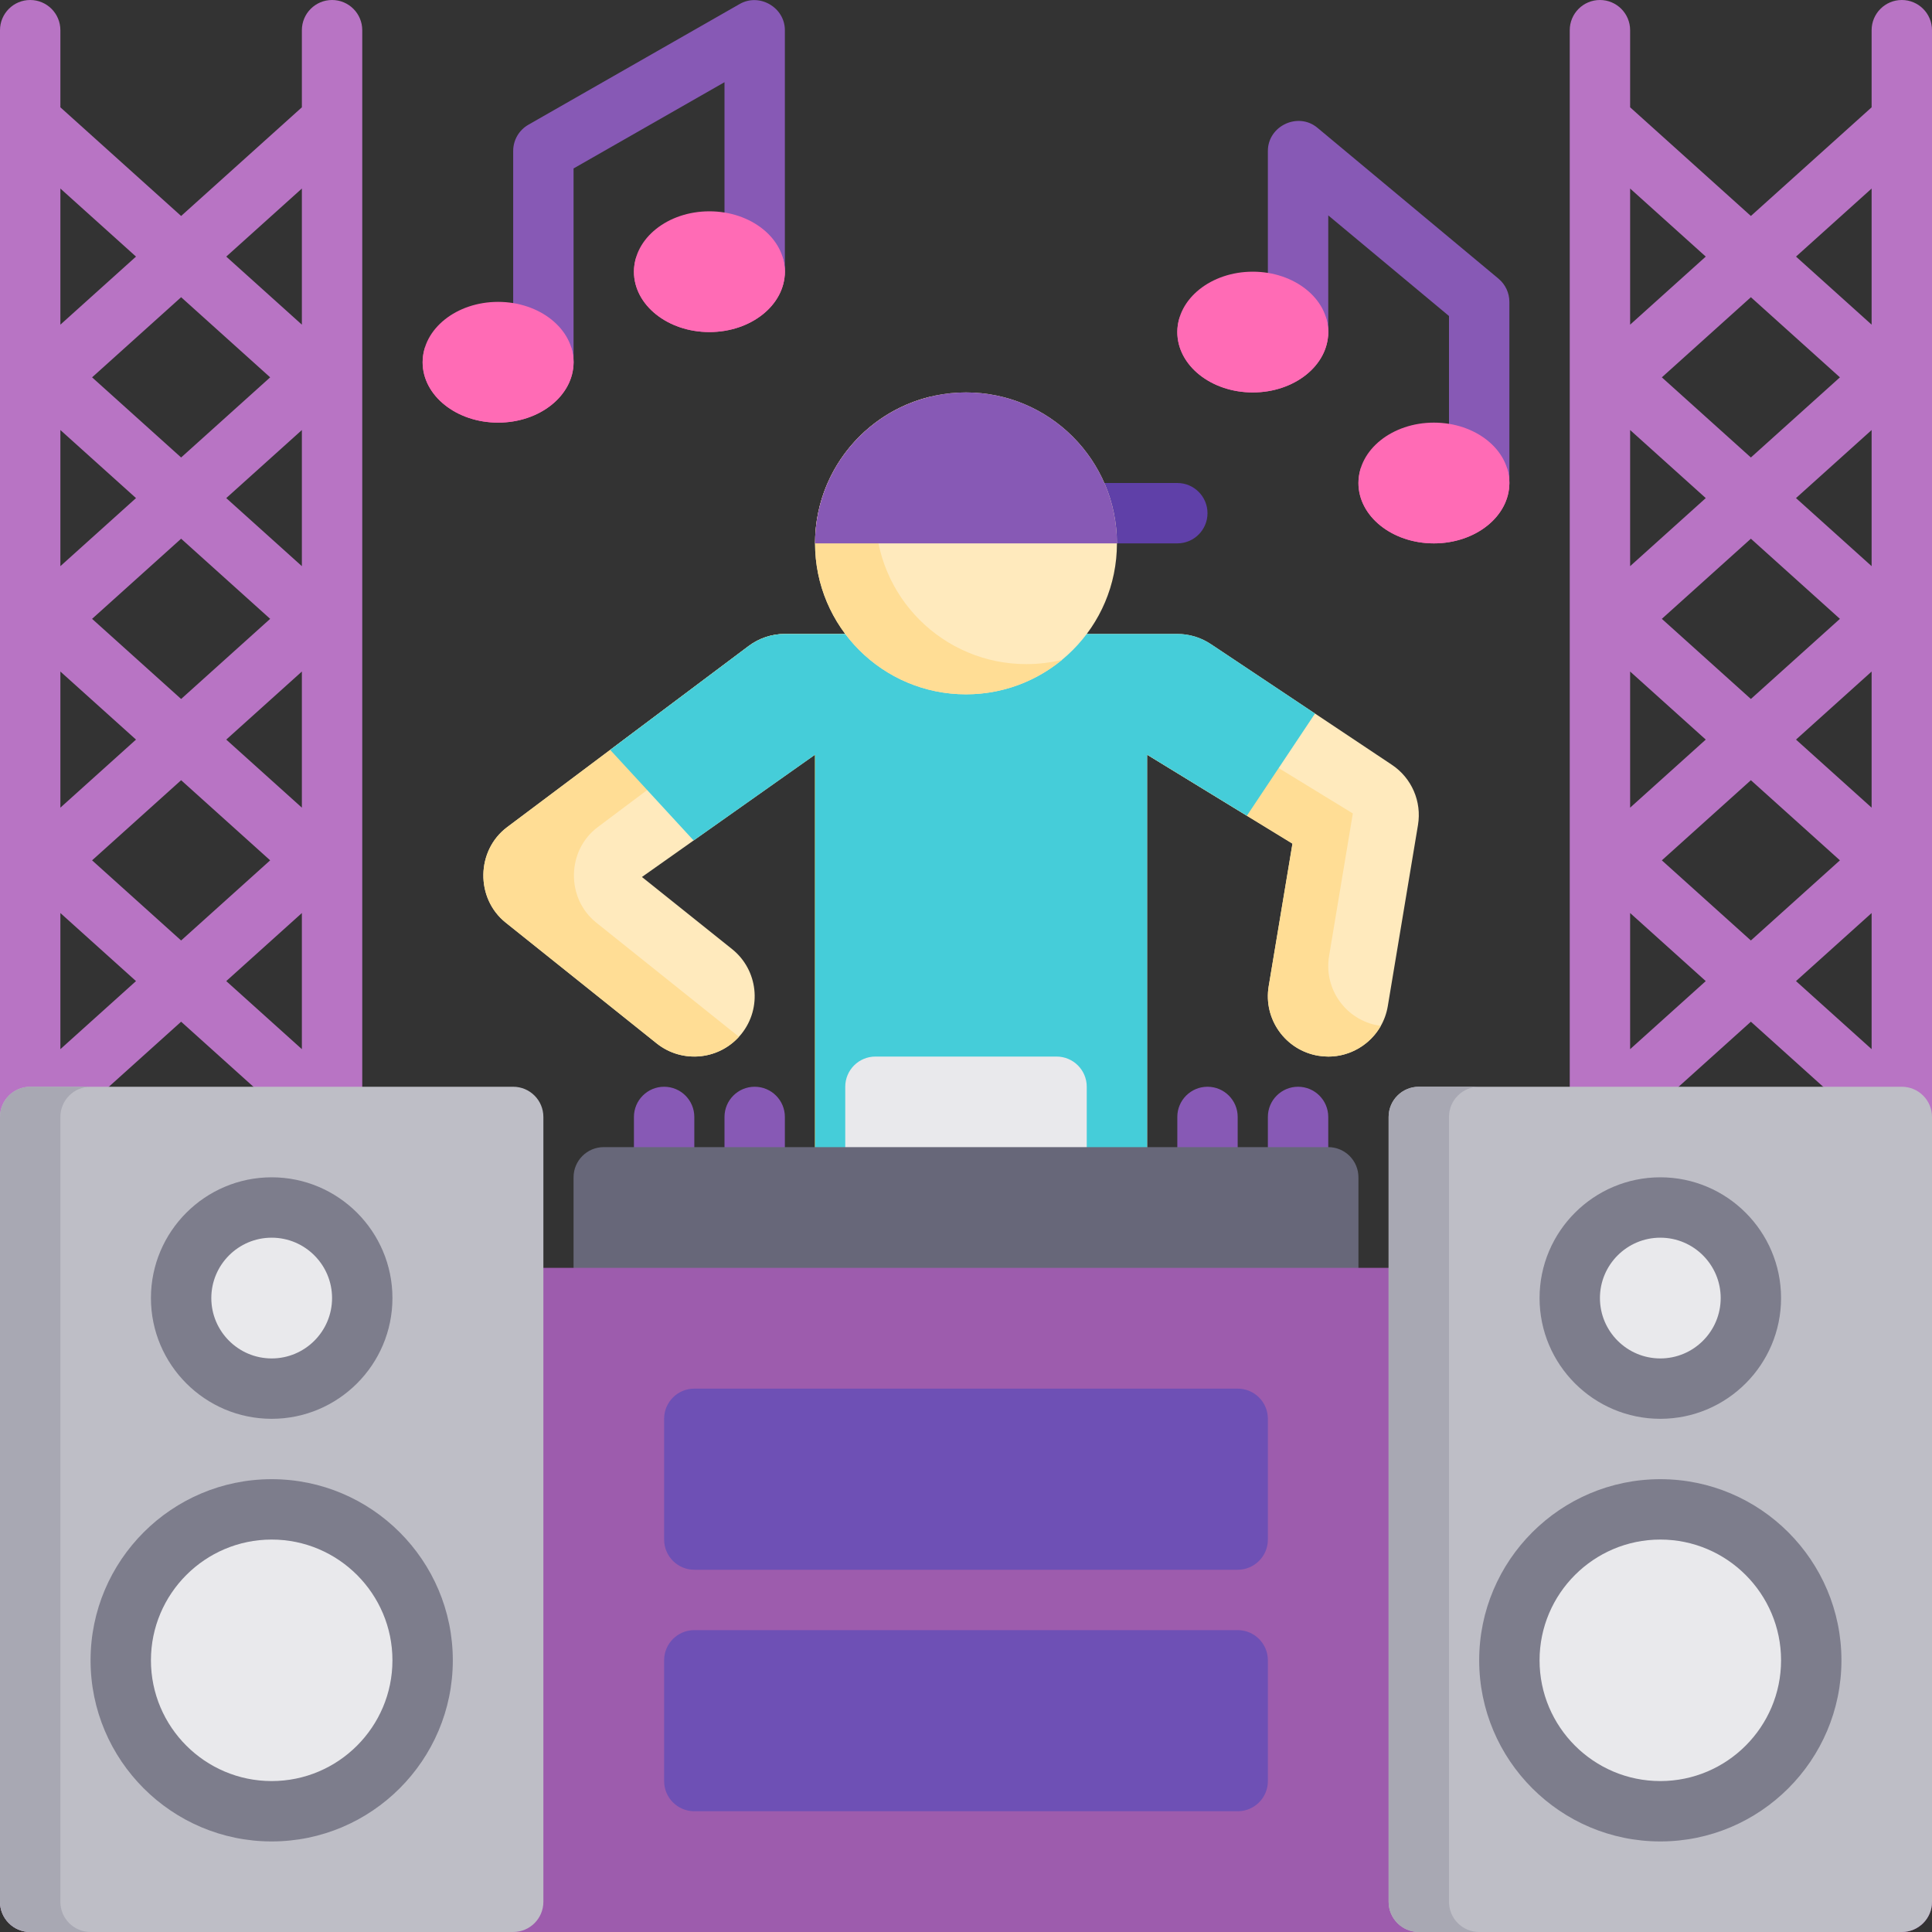 <?xml version="1.0" encoding="iso-8859-1"?>
<!-- Generator: Adobe Illustrator 19.0.0, SVG Export Plug-In . SVG Version: 6.00 Build 0)  -->
<svg version="1.1" id="Capa_1" xmlns="http://www.w3.org/2000/svg" xmlns:xlink="http://www.w3.org/1999/xlink" x="0px" y="0px"
	 viewBox="0 0 512 512" style="enable-background:new 0 0 512 512;" xml:space="preserve">
<rect x="0" y="0" width="512" height="512" fill="#333333" stroke="none"/>
<g>
	<path style="fill:#B874C4;" d="M512,8c0-4.418-3.582-8-8-8s-8,3.582-8,8v20.437l-32,28.8l-32-28.8V8c0-4.418-3.582-8-8-8
		s-8,3.582-8,8v288c0,6.778,8.316,10.472,13.352,5.946L464,270.763l34.648,31.184C503.685,306.474,512,302.777,512,296V8z
		 M432,113.963L452.042,132L432,150.037V113.963z M432,177.963L452.042,196L432,214.037V177.963z M440.403,164L464,142.763
		L487.597,164L464,185.237L440.403,164z M496,150.037L475.958,132L496,113.963V150.037z M496,177.963v36.074L475.958,196
		L496,177.963z M464,121.237L440.403,100L464,78.763L487.597,100L464,121.237z M464,206.763L487.597,228L464,249.237L440.403,228
		L464,206.763z M496,49.963v36.074L475.958,68L496,49.963z M452.042,68L432,86.037V49.963L452.042,68z M432,278.037v-36.074
		L452.042,260L432,278.037z M496,241.963v36.074L475.958,260L496,241.963z"/>
	<path style="fill:#B874C4;" d="M96,8c0-4.418-3.582-8-8-8s-8,3.582-8,8v20.437l-32,28.8l-32-28.8V8c0-4.418-3.582-8-8-8
		S0,3.582,0,8v288c0,6.785,8.313,10.463,13.352,5.946L48,270.763l34.648,31.184C87.685,306.474,96,302.777,96,296V8z M16,113.963
		L36.042,132L16,150.037V113.963z M16,177.963L36.042,196L16,214.037V177.963z M24.403,164L48,142.763L71.597,164L48,185.237
		L24.403,164z M80,150.037L59.958,132L80,113.963V150.037z M80,177.963v36.074L59.958,196L80,177.963z M48,121.237L24.403,100
		L48,78.763L71.597,100L48,121.237z M48,206.763L71.597,228L48,249.237L24.403,228L48,206.763z M80,49.963v36.074L59.958,68
		L80,49.963z M36.042,68L16,86.037V49.963L36.042,68z M16,278.037v-36.074L36.042,260L16,278.037z M80,241.963v36.074L59.958,260
		L80,241.963z"/>
</g>
<path style="fill:#FFEABD;" d="M368.874,202.688l-48-32c-2.628-1.753-5.716-2.688-8.875-2.688h-104c-3.462,0-6.83,1.123-9.6,3.2
	l-64,48c-8.235,6.175-8.432,18.864-0.396,25.294l40,32c6.9,5.521,16.969,4.402,22.489-2.499c5.52-6.9,4.401-16.969-2.499-22.489
	l-23.872-19.098L215.999,200v112h88V200l38.517,23.574l-6.299,37.795c-1.453,8.717,4.436,16.961,13.151,18.413
	c0.891,0.148,1.776,0.221,2.65,0.221c7.68,0,14.459-5.547,15.763-13.372l8-48C376.817,212.42,374.114,206.18,368.874,202.688z"/>
<path style="fill:#FFDD95;" d="M365.369,271.782c-8.716-1.452-14.604-9.696-13.151-18.413l6.299-37.795L311.013,186.5L304,199.095
	V200l38.516,23.574l-6.299,37.795c-1.453,8.717,4.436,16.961,13.151,18.413c0.891,0.148,1.776,0.221,2.65,0.221
	c5.824,0,11.125-3.195,13.917-8.15C365.747,271.828,365.559,271.814,365.369,271.782z"/>
<rect x="216" y="200" style="fill:#FCD308;" width="16" height="112"/>
<path style="fill:#FFDD95;" d="M158.004,244.494c-8.037-6.43-7.839-19.119,0.396-25.294l64-48c2.77-2.077,6.138-3.2,9.6-3.2h-24
	c-3.462,0-6.83,1.123-9.6,3.2l-64,48c-8.235,6.175-8.432,18.864-0.396,25.294l40,32c6.635,5.308,16.186,4.462,21.82-1.744
	L158.004,244.494z"/>
<path style="fill:#45CDD9;" d="M320.875,170.688C318.247,168.935,315.159,168,312,168H208c-3.462,0-6.83,1.123-9.6,3.2
	l-36.694,27.521l22.109,24.015L216,200v112h88V200l26.436,16.18l18.055-27.082L320.875,170.688z"/>
<path style="fill:#5F40A8;" d="M312,128h-92.662c-2.142,4.901-3.338,10.31-3.338,16h96c4.418,0,8-3.582,8-8S316.418,128,312,128z"/>
<circle style="fill:#FFEABD;" cx="256" cy="144" r="40"/>
<path style="fill:#FFDD95;" d="M272,176c-22.091,0-40-17.909-40-40c0-12.428,5.668-23.533,14.561-30.869
	C229.026,109.375,216,125.162,216,144c0,22.091,17.909,40,40,40c9.663,0,18.526-3.427,25.439-9.131
	C278.412,175.602,275.253,176,272,176z"/>
<g>
	<path style="fill:#8759B5;" d="M256,104c-22.091,0-40,17.909-40,40h80C296,121.909,278.091,104,256,104z"/>
	<path style="fill:#8759B5;" d="M176,320c-4.418,0-8-3.582-8-8v-16c0-4.418,3.582-8,8-8s8,3.582,8,8v16
		C184,316.418,180.418,320,176,320z"/>
	<path style="fill:#8759B5;" d="M200,320c-4.418,0-8-3.582-8-8v-16c0-4.418,3.582-8,8-8s8,3.582,8,8v16
		C208,316.418,204.418,320,200,320z"/>
	<path style="fill:#8759B5;" d="M320,320c-4.418,0-8-3.582-8-8v-16c0-4.418,3.582-8,8-8s8,3.582,8,8v16
		C328,316.418,324.418,320,320,320z"/>
	<path style="fill:#8759B5;" d="M344,320c-4.418,0-8-3.582-8-8v-16c0-4.418,3.582-8,8-8s8,3.582,8,8v16
		C352,316.418,348.418,320,344,320z"/>
</g>
<path style="fill:#E9E9EC;" d="M280,280h-48c-4.418,0-8,3.582-8,8v24c0,4.418,3.582,8,8,8h48c4.418,0,8-3.582,8-8v-24
	C288,283.582,284.418,280,280,280z"/>
<path style="fill:#676779;" d="M352,304H160c-4.418,0-8,3.582-8,8v32c0,4.418,3.582,8,8,8h192c4.418,0,8-3.582,8-8v-32
	C360,307.582,356.418,304,352,304z"/>
<path style="fill:#9D5CAD;" d="M504,336H8c-4.418,0-8,3.582-8,8v160c0,4.418,3.582,8,8,8h496c4.418,0,8-3.582,8-8V344
	C512,339.582,508.418,336,504,336z"/>
<g>
	<path style="fill:#6E50B5;" d="M328,368H184c-4.418,0-8,3.582-8,8v32c0,4.418,3.582,8,8,8h144c4.418,0,8-3.582,8-8v-32
		C336,371.582,332.418,368,328,368z"/>
	<path style="fill:#6E50B5;" d="M328,432H184c-4.418,0-8,3.582-8,8v32c0,4.418,3.582,8,8,8h144c4.418,0,8-3.582,8-8v-32
		C336,435.582,332.418,432,328,432z"/>
</g>
<path style="fill:#BEBEC6;" d="M504,288H376c-4.418,0-8,3.582-8,8v208c0,4.418,3.582,8,8,8h128c4.418,0,8-3.582,8-8V296
	C512,291.582,508.418,288,504,288z"/>
<path style="fill:#A8A8B3;" d="M384,504V296c0-4.418,3.582-8,8-8h-16c-4.418,0-8,3.582-8,8v208c0,4.418,3.582,8,8,8h16
	C387.582,512,384,508.418,384,504z"/>
<path style="fill:#7D7D8C;" d="M440,392c-26.468,0-48,21.532-48,48s21.532,48,48,48s48-21.532,48-48S466.468,392,440,392z"/>
<path style="fill:#E9E9EC;" d="M440,408c-17.645,0-32,14.355-32,32s14.355,32,32,32s32-14.355,32-32S457.645,408,440,408z"/>
<path style="fill:#7D7D8C;" d="M440,312c-17.645,0-32,14.355-32,32s14.355,32,32,32s32-14.355,32-32S457.645,312,440,312z"/>
<path style="fill:#E9E9EC;" d="M440,328c-8.822,0-16,7.178-16,16s7.178,16,16,16s16-7.178,16-16S448.822,328,440,328z"/>
<path style="fill:#BEBEC6;" d="M136,288H8c-4.418,0-8,3.582-8,8v208c0,4.418,3.582,8,8,8h128c4.418,0,8-3.582,8-8V296
	C144,291.582,140.418,288,136,288z"/>
<path style="fill:#A8A8B3;" d="M16,504V296c0-4.418,3.582-8,8-8H8c-4.418,0-8,3.582-8,8v208c0,4.418,3.582,8,8,8h16
	C19.582,512,16,508.418,16,504z"/>
<path style="fill:#7D7D8C;" d="M72,392c-26.468,0-48,21.532-48,48s21.532,48,48,48s48-21.532,48-48S98.468,392,72,392z"/>
<path style="fill:#E9E9EC;" d="M72,408c-17.645,0-32,14.355-32,32s14.355,32,32,32s32-14.355,32-32S89.645,408,72,408z"/>
<path style="fill:#7D7D8C;" d="M72,312c-17.645,0-32,14.355-32,32s14.355,32,32,32s32-14.355,32-32S89.645,312,72,312z"/>
<path style="fill:#E9E9EC;" d="M72,328c-8.822,0-16,7.178-16,16s7.178,16,16,16s16-7.178,16-16S80.822,328,72,328z"/>
<path style="fill:#8759B5;" d="M392,136c-4.418,0-8-3.582-8-8V83.747L352,57.08V88c0,4.418-3.582,8-8,8s-8-3.582-8-8V40
	c0-6.64,8.008-10.406,13.121-6.146l48,40C398.945,75.374,400,77.626,400,80v48C400,132.418,396.418,136,392,136z"/>
<g>
	<ellipse style="fill:#FF6BB5;" cx="332" cy="88" rx="20" ry="16"/>
	<path style="fill:#FF6BB5;" d="M332,96c-9.316,0-17.121-5.103-19.344-12c-0.413,1.281-0.656,2.616-0.656,4c0,8.836,8.954,16,20,16
		s20-7.164,20-16c0-1.384-0.243-2.719-0.656-4C349.121,90.897,341.316,96,332,96z"/>
	<ellipse style="fill:#FF6BB5;" cx="380" cy="128" rx="20" ry="16"/>
	<path style="fill:#FF6BB5;" d="M380,136c-9.316,0-17.121-5.103-19.344-12c-0.413,1.281-0.656,2.616-0.656,4c0,8.836,8.954,16,20,16
		s20-7.164,20-16c0-1.384-0.243-2.719-0.656-4C397.121,130.897,389.316,136,380,136z"/>
</g>
<path style="fill:#8759B5;" d="M144,104c-4.418,0-8-3.582-8-8V40c0-2.871,1.538-5.521,4.031-6.946l56-32
	C201.274-1.941,208,1.978,208,8v64c0,4.418-3.582,8-8,8s-8-3.582-8-8V21.785l-40,22.857V96C152,100.418,148.418,104,144,104z"/>
<g>
	<ellipse style="fill:#FF6BB5;" cx="132" cy="96" rx="20" ry="16"/>
	<path style="fill:#FF6BB5;" d="M132,104c-9.316,0-17.121-5.103-19.344-12c-0.413,1.281-0.656,2.616-0.656,4c0,8.836,8.954,16,20,16
		s20-7.164,20-16c0-1.384-0.243-2.719-0.656-4C149.121,98.897,141.316,104,132,104z"/>
	<ellipse style="fill:#FF6BB5;" cx="188" cy="72" rx="20" ry="16"/>
	<path style="fill:#FF6BB5;" d="M188,80c-9.316,0-17.121-5.103-19.344-12c-0.413,1.281-0.656,2.616-0.656,4c0,8.836,8.954,16,20,16
		s20-7.164,20-16c0-1.384-0.243-2.719-0.656-4C205.121,74.897,197.316,80,188,80z"/>
</g>
<g>
</g>
<g>
</g>
<g>
</g>
<g>
</g>
<g>
</g>
<g>
</g>
<g>
</g>
<g>
</g>
<g>
</g>
<g>
</g>
<g>
</g>
<g>
</g>
<g>
</g>
<g>
</g>
<g>
</g>
</svg>
